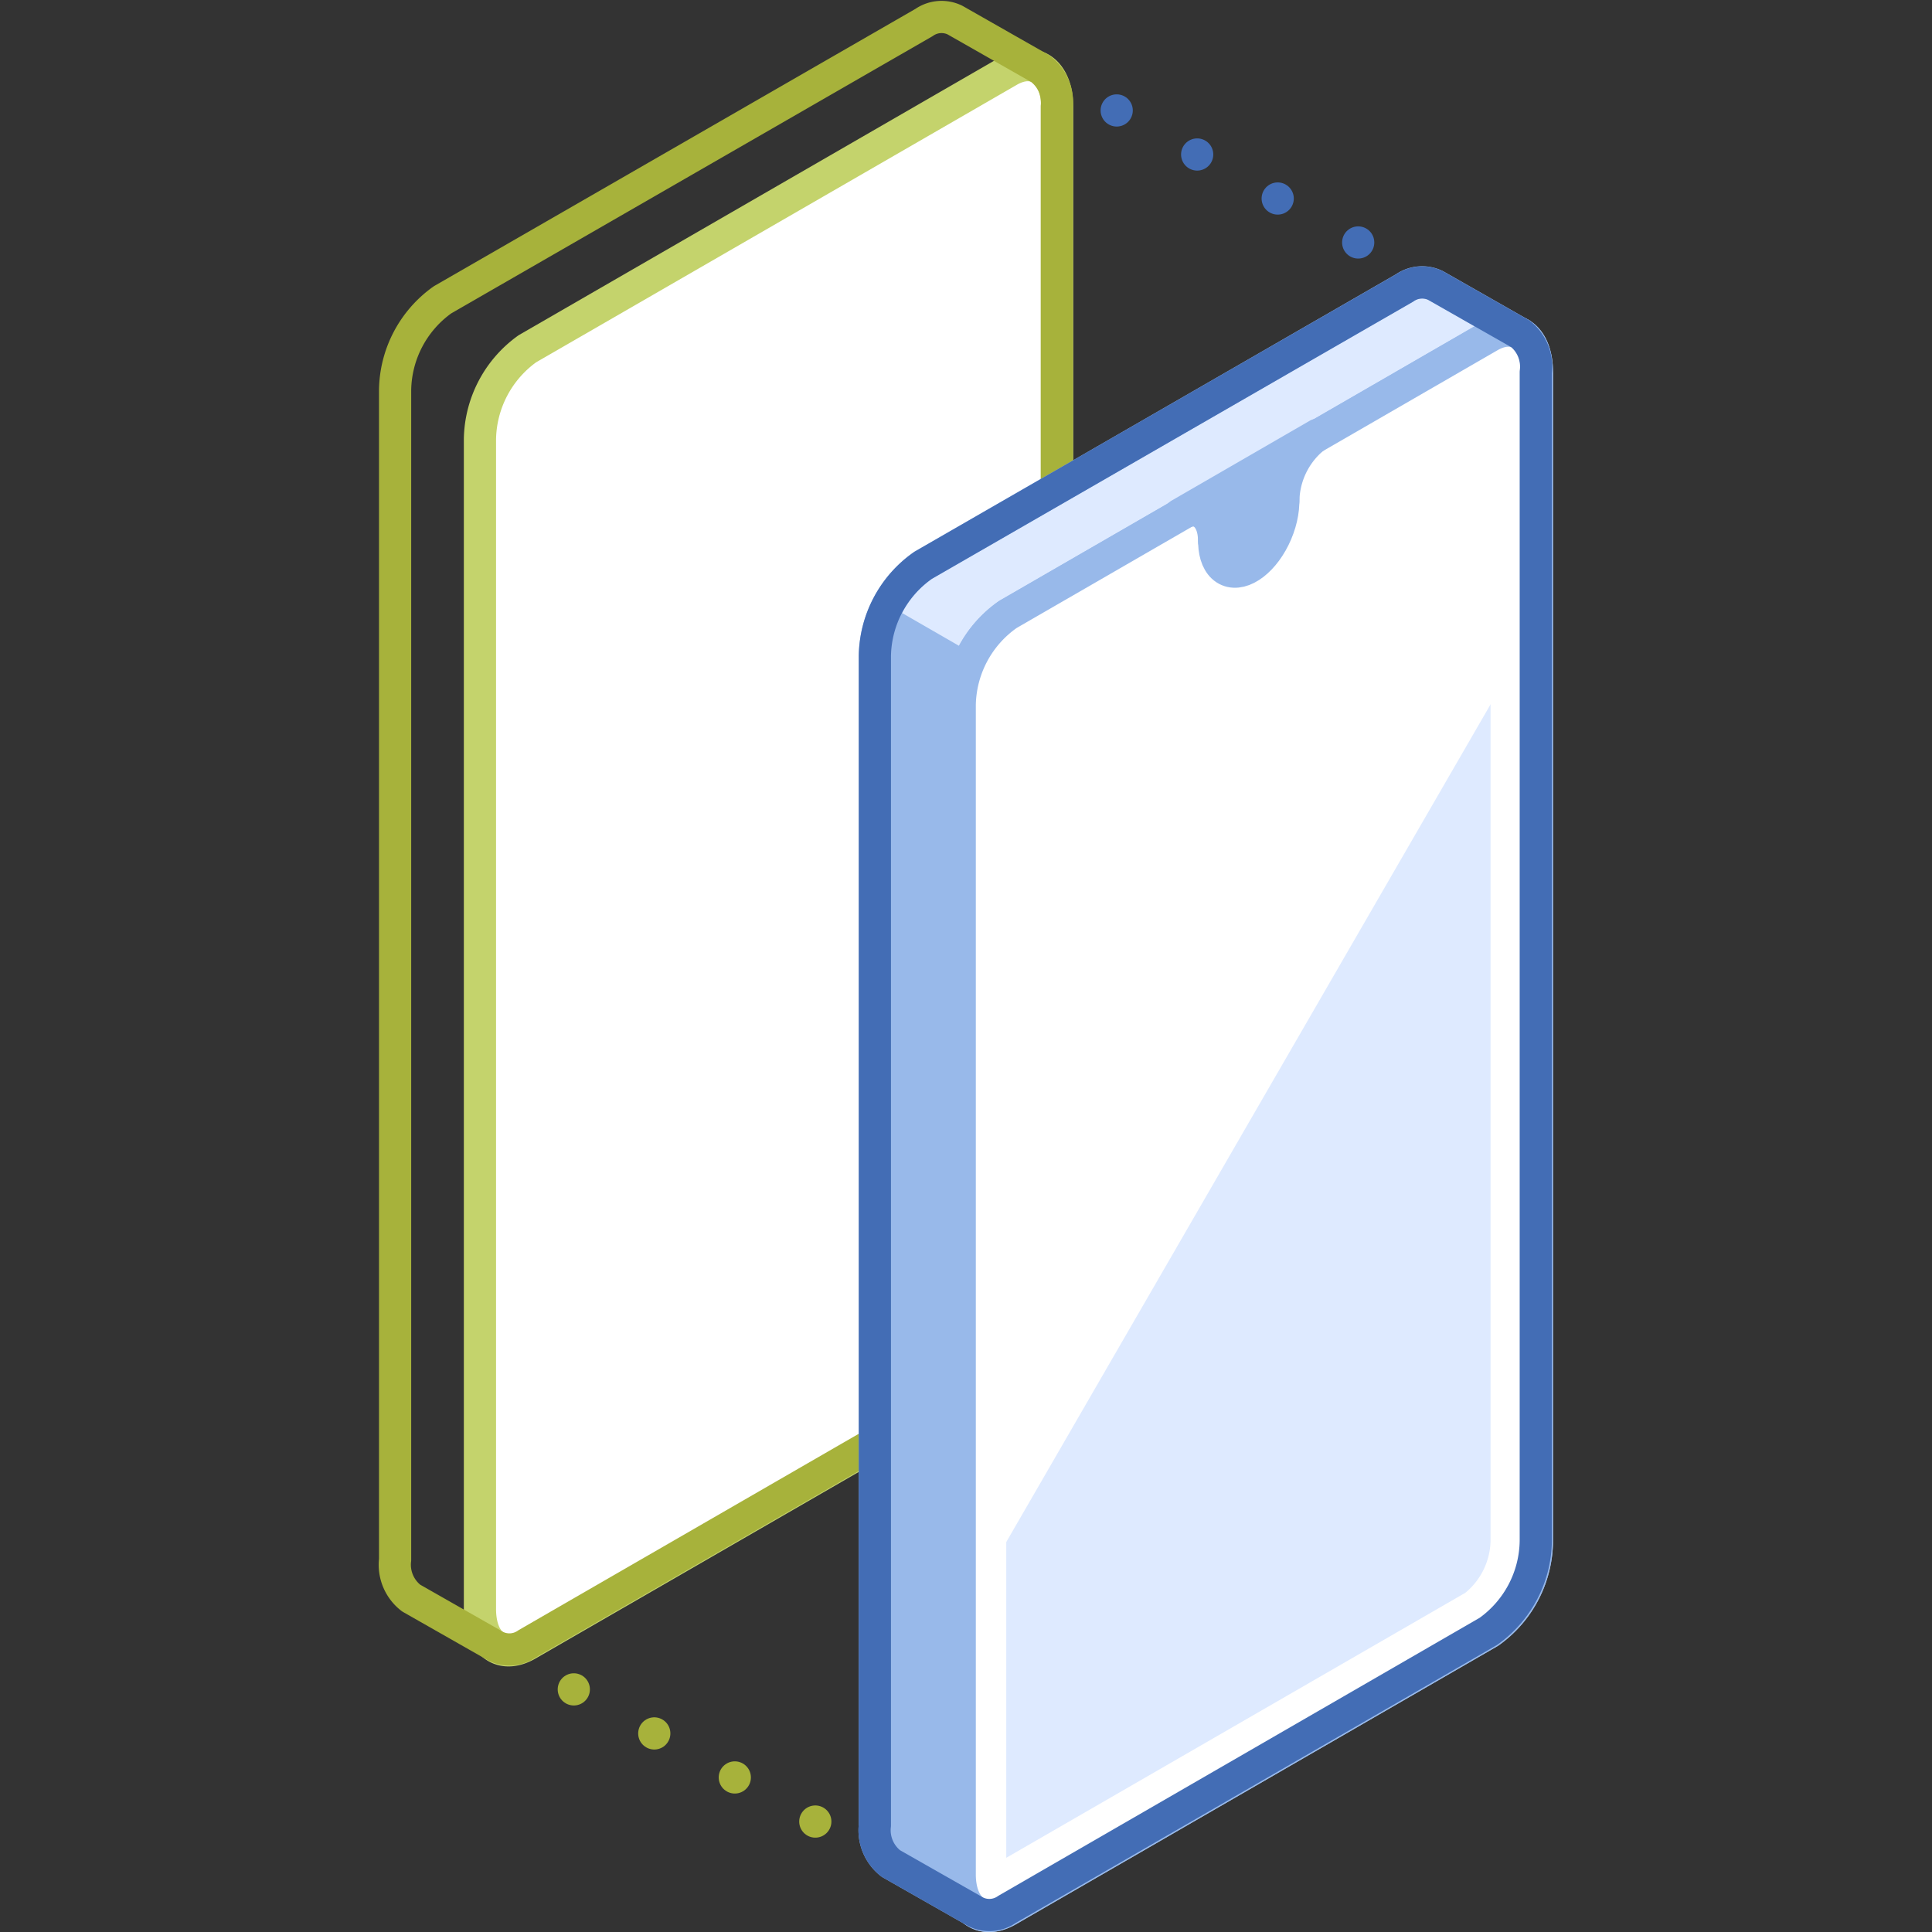 <svg xmlns="http://www.w3.org/2000/svg" viewBox="0 0 120 120"><rect x="0" y="0" width="120" height="120" fill="#333333" stroke="none"/><defs><style>.cls-1,.cls-11,.cls-12,.cls-2,.cls-7,.cls-8,.cls-9{fill:none;}.cls-1,.cls-2{stroke:#a7b23b;}.cls-1,.cls-10,.cls-11,.cls-2,.cls-3,.cls-4,.cls-7,.cls-8,.cls-9{stroke-linecap:round;stroke-linejoin:round;stroke-width:2px;}.cls-2{stroke-dasharray:0 5.7;}.cls-3,.cls-6{fill:#fff;}.cls-3{stroke:#c4d36c;}.cls-4{fill:#deeaff;}.cls-10,.cls-4,.cls-8{stroke:#98b9ea;}.cls-10,.cls-5{fill:#98b9ea;}.cls-7{stroke:#fff;}.cls-11,.cls-9{stroke:#436db5;}.cls-11{stroke-dasharray:0 5.7;}</style></defs><title>app-mobility-fabric</title><g id="Layer_2" data-name="Layer 2"><g id="Tech_Concepts" data-name="Tech Concepts"><line class="cls-1" x1="50.64" y1="113.14" x2="50.64" y2="113.14"/><line class="cls-2" x1="45.64" y1="110.4" x2="38.14" y2="106.3"/><line class="cls-1" x1="35.64" y1="104.93" x2="35.64" y2="104.93"/><path class="cls-3" d="M62.66,84.89l-29.9,17.26c-1.63.94-2.95-.05-2.95-2.22V27.29a7.05,7.05,0,0,1,2.95-5.63L62.66,4.4c1.63-.94,3,.06,3,2.22V79.26A7.05,7.05,0,0,1,62.66,84.89Z"/><path class="cls-1" d="M64.59,4.25h0l-5.27-3h0a1.9,1.9,0,0,0-1.93.15L27.49,18.62a7,7,0,0,0-2.95,5.62V96.88a2.61,2.61,0,0,0,1,2.38h0l5.27,3h0a1.9,1.9,0,0,0,1.93-.16l29.9-17.26a7.05,7.05,0,0,0,3-5.63V6.62A2.6,2.6,0,0,0,64.59,4.25Z"/><path class="cls-4" d="M94.44,20.73l-5.27-3h0a1.9,1.9,0,0,0-1.93.15L57.34,35.11a7,7,0,0,0-3,5.62v72.64a2.61,2.61,0,0,0,1,2.38h0l5.27,3,2-7.47L86.22,97.75a7,7,0,0,0,3-5.62v-59Z"/><path class="cls-5" d="M55.19,37.59a7.31,7.31,0,0,0-.8,3.14v72.64a2.61,2.61,0,0,0,1,2.38h0l5.27,3,2-7.47L86.22,97.75a7,7,0,0,0,3-5.62V57.21Z"/><path class="cls-4" d="M92.51,101.38l-29.9,17.27c-1.63.94-3-.06-3-2.23V43.78a7,7,0,0,1,3-5.62l29.9-17.27c1.63-.94,2.95.06,2.95,2.23V95.76A7,7,0,0,1,92.51,101.38Z"/><path class="cls-6" d="M95.46,38.77V23.12c0-2.17-1.32-3.17-2.95-2.23L62.61,38.16a7,7,0,0,0-3,5.62v57Z"/><path class="cls-7" d="M61.59,117.1a2.46,2.46,0,0,1-.09-.68V43.78a5.28,5.28,0,0,1,2-4l29.9-17.27.09,0a2,2,0,0,1,.09.68V95.76a5.3,5.3,0,0,1-2,4l-29.9,17.26Z"/><path class="cls-8" d="M92.51,101.38l-29.9,17.27c-1.63.94-3-.06-3-2.23V43.78a7,7,0,0,1,3-5.62l29.9-17.27c1.63-.94,2.95.06,2.95,2.23V95.76A7,7,0,0,1,92.51,101.38Z"/><path class="cls-9" d="M94.44,20.74h0l-5.27-3h0a1.9,1.9,0,0,0-1.93.15L57.34,35.11a7,7,0,0,0-3,5.62v72.64a2.61,2.61,0,0,0,1,2.38h0l5.27,3h0a1.9,1.9,0,0,0,1.93-.15l29.9-17.27a7,7,0,0,0,2.95-5.62V23.12A2.61,2.61,0,0,0,94.44,20.74Z"/><ellipse class="cls-10" cx="77.56" cy="32.39" rx="3.3" ry="1.86" transform="translate(17.39 91.07) rotate(-66.95)"/><path class="cls-10" d="M81.85,27a5.16,5.16,0,0,0-2.14,4.11l-4.3,2.48c0-1.59-1-2.31-2.14-1.63Z"/><line class="cls-9" x1="84.36" y1="15.06" x2="84.36" y2="15.06"/><line class="cls-11" x1="79.36" y1="12.33" x2="71.86" y2="8.23"/><line class="cls-9" x1="69.36" y1="6.86" x2="69.36" y2="6.86"/><rect class="cls-12" width="120" height="120"/><rect class="cls-12" width="120" height="120"/></g></g></svg>